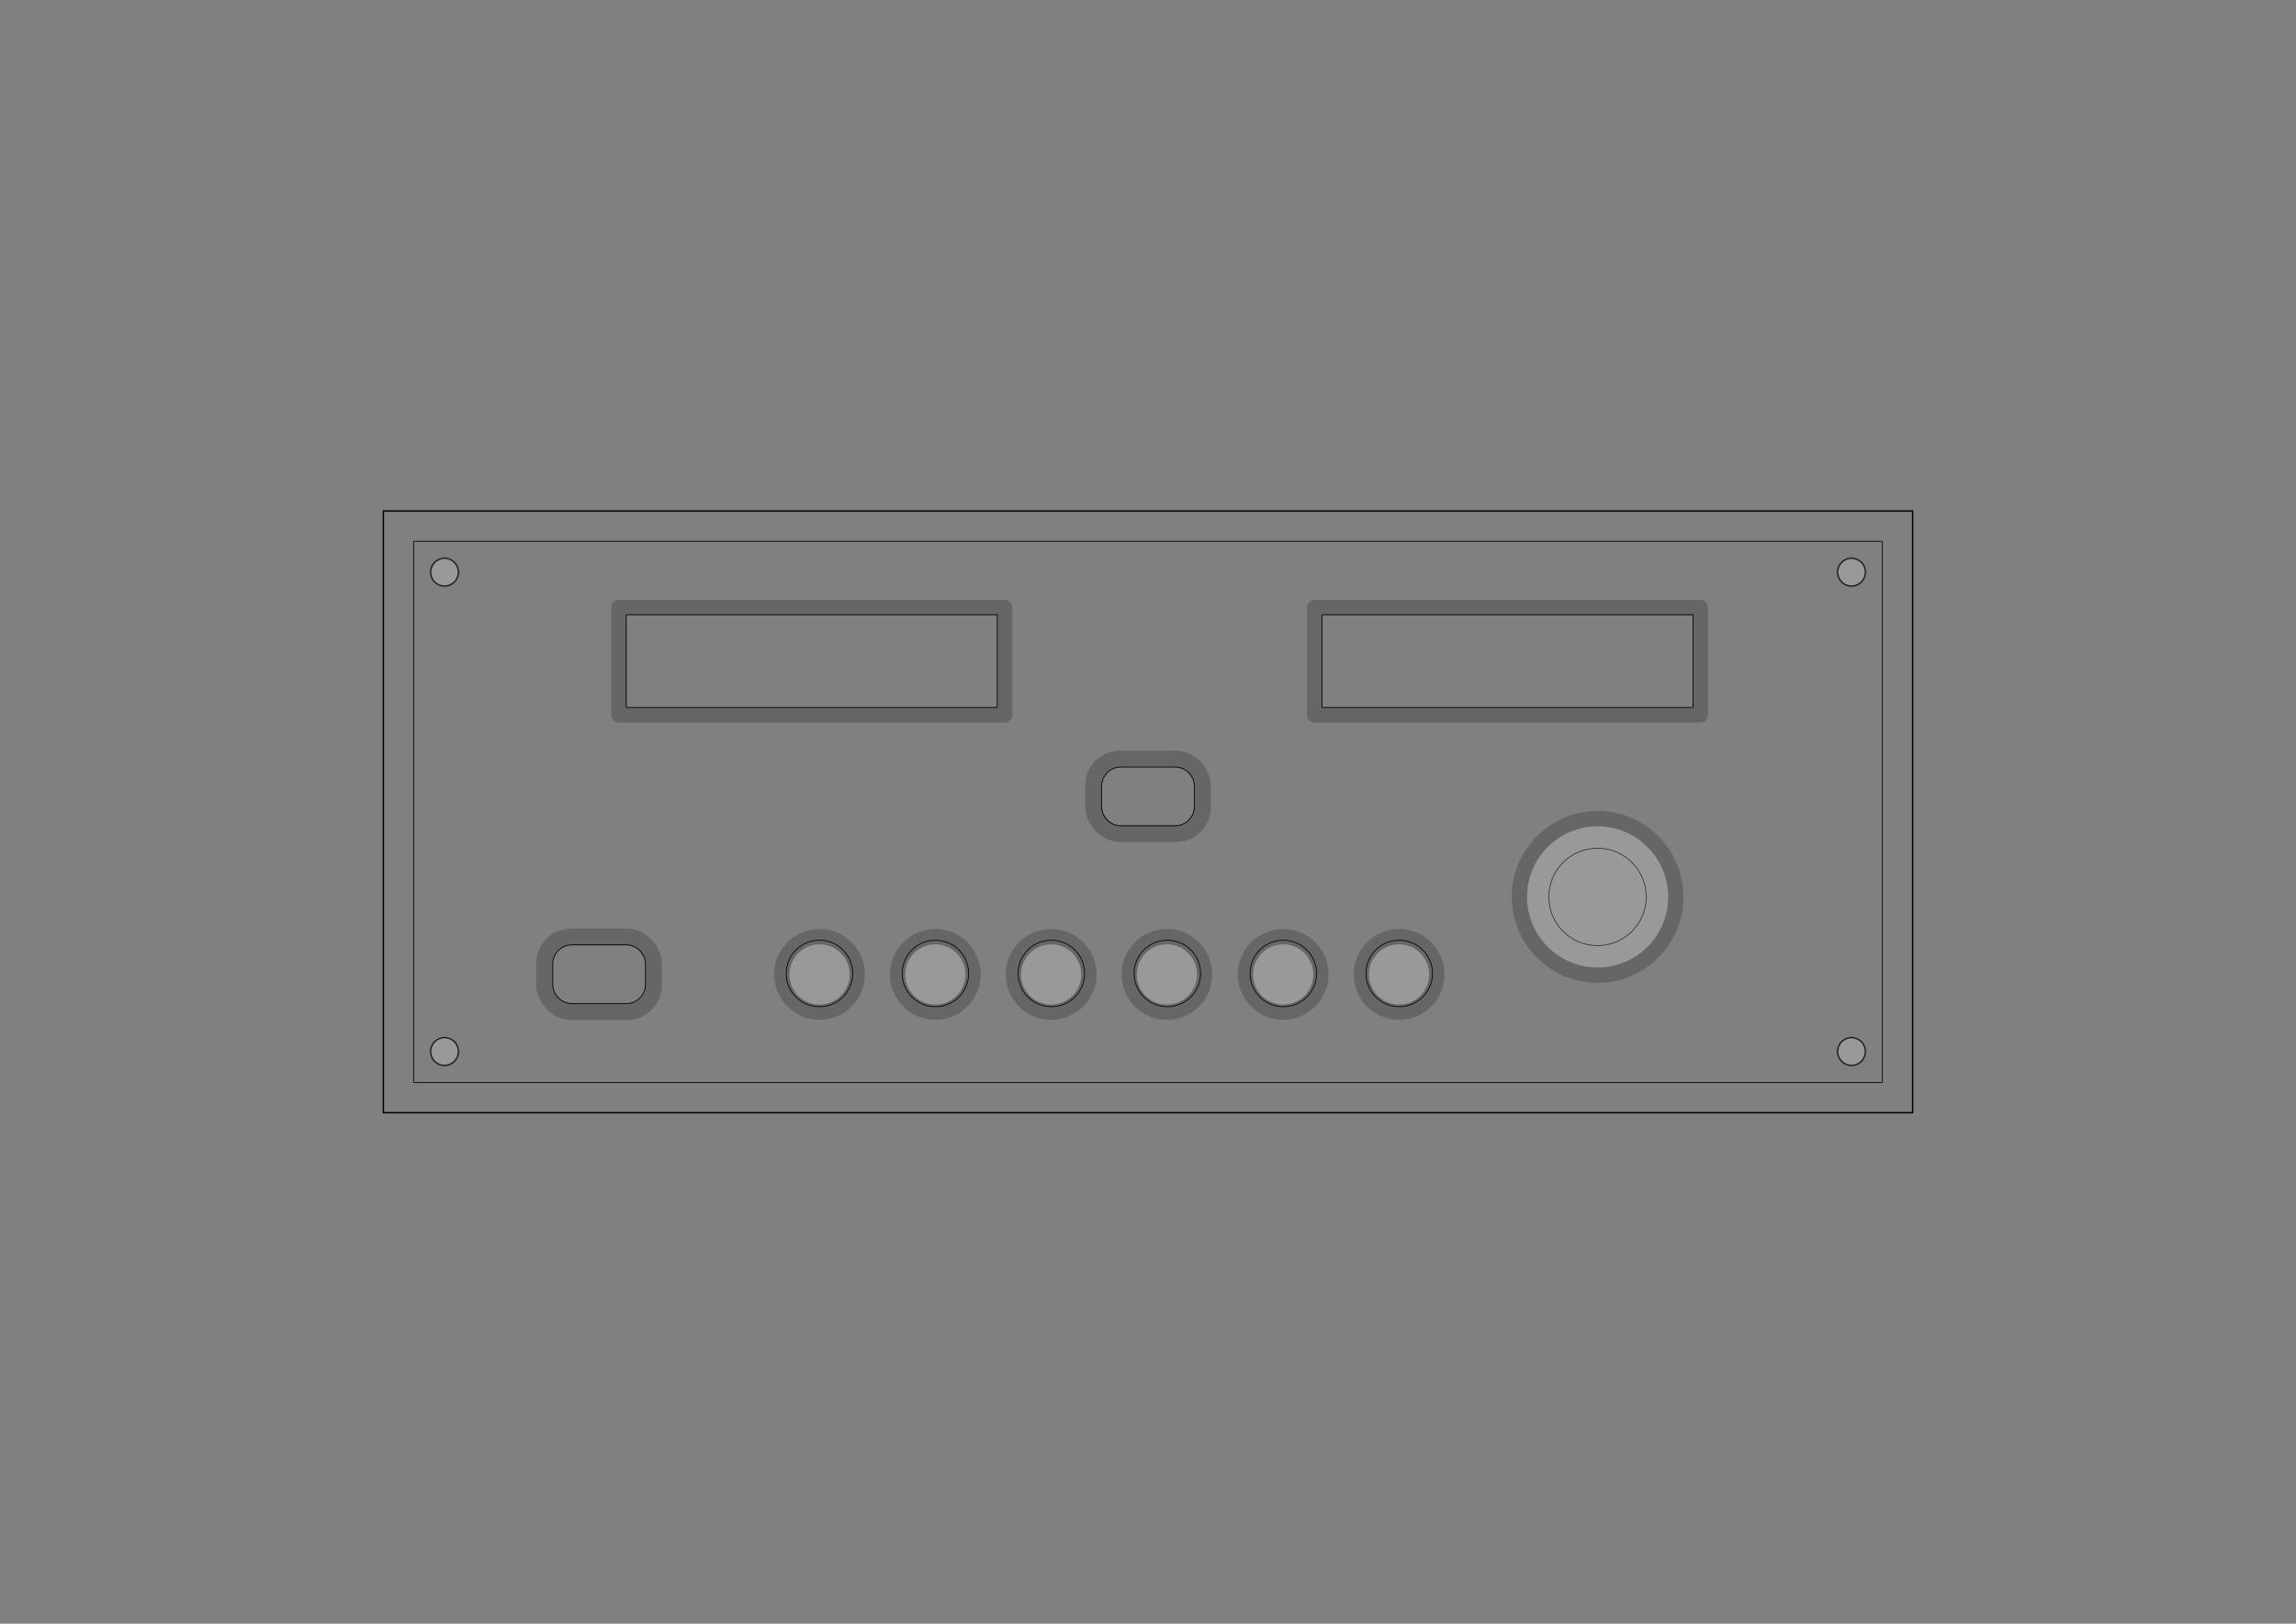 <?xml version="1.0" encoding="UTF-8" standalone="no"?>
<svg
   xmlns:dc="http://purl.org/dc/elements/1.1/"
   xmlns:cc="http://creativecommons.org/ns#"
   xmlns:rdf="http://www.w3.org/1999/02/22-rdf-syntax-ns#"
   xmlns:svg="http://www.w3.org/2000/svg"
   xmlns="http://www.w3.org/2000/svg"
   xmlns:sodipodi="http://sodipodi.sourceforge.net/DTD/sodipodi-0.dtd"
   xmlns:inkscape="http://www.inkscape.org/namespaces/inkscape"
   version="1.1"
   width="297mm"
   height="210mm"
   viewBox="0 0 297 210"
   id="svg2263"
   sodipodi:docname="radio_con_leds_grandes_fino_working.svg"
   inkscape:version="0.92.4 (unknown)">
  <rect x="0" y="0" width="297" height="210" fill="#808080" stroke="none"/>
  <sodipodi:namedview
     pagecolor="#ffffff"
     bordercolor="#666666"
     borderopacity="1"
     objecttolerance="10"
     gridtolerance="10"
     guidetolerance="10"
     inkscape:pageopacity="0"
     inkscape:pageshadow="2"
     inkscape:window-width="1680"
     inkscape:window-height="1022"
     id="namedview2265"
     showgrid="false"
     inkscape:zoom="2.5179836"
     inkscape:cx="815.26294"
     inkscape:cy="360.31199"
     inkscape:window-x="1680"
     inkscape:window-y="0"
     inkscape:window-maximized="1"
     inkscape:current-layer="layer2" />
  <!-- Working space 0 0 297 210 -->
  <defs
     id="defs1947">
    <radialGradient
       id="radialGradient3661"
       gradientUnits="userSpaceOnUse"
       cy="29.149"
       cx="282.65"
       gradientTransform="matrix(.148 .231 -.247 .158 -26.318 -62.617)"
       r="19.571">
      <stop
         stop-color="#71b2f8"
         offset="0"
         id="stop1937" />
      <stop
         stop-color="#002795"
         offset="1"
         id="stop1939" />
    </radialGradient>
    <radialGradient
       id="radialGradient3817"
       gradientUnits="userSpaceOnUse"
       cy="33.9"
       cx="270.58"
       gradientTransform="matrix(.266 .065 -.179 .734 -60.668 -36.938)"
       r="19.571">
      <stop
         stop-color="#ff6d0f"
         offset="0"
         id="stop1942" />
      <stop
         stop-color="#ff1000"
         offset="1"
         id="stop1944" />
    </radialGradient>
  </defs>
  <!-- Set display:none to hide FreeCAD Logo -->
  <g
     inkscape:groupmode="layer"
     id="layer1"
     inkscape:label="base"
     style="opacity:1">
    <g
       id="g2643"
       transform="matrix(1,0,0,-1,0,210)">
      <path
         inkscape:connector-curvature="0"
         d="m 53.5,70 v 70"
         id="1"
         style="fill:none;stroke:#000000;stroke-width:0.1;stroke-linecap:butt;stroke-linejoin:miter" />
      <path
         inkscape:connector-curvature="0"
         d="m 53.5,70 h 190"
         id="2"
         style="fill:none;stroke:#000000;stroke-width:0.1;stroke-linecap:butt;stroke-linejoin:miter" />
      <path
         inkscape:connector-curvature="0"
         d="m 243.5,70 v 70"
         id="3"
         style="fill:none;stroke:#000000;stroke-width:0.1;stroke-linecap:butt;stroke-linejoin:miter" />
      <path
         inkscape:connector-curvature="0"
         d="m 53.5,140 h 190"
         id="4"
         style="fill:none;stroke:#000000;stroke-width:0.1;stroke-linecap:butt;stroke-linejoin:miter" />
      <path
         inkscape:connector-curvature="0"
         d="m 171,118.5 h 48"
         id="5"
         style="fill:none;stroke:#000000;stroke-width:0.1;stroke-linecap:butt;stroke-linejoin:miter" />
      <path
         inkscape:connector-curvature="0"
         d="m 171,130.5 v -12"
         id="6"
         style="fill:none;stroke:#000000;stroke-width:0.1;stroke-linecap:butt;stroke-linejoin:miter" />
      <path
         inkscape:connector-curvature="0"
         d="m 171,130.5 h 48"
         id="7"
         style="fill:none;stroke:#000000;stroke-width:0.1;stroke-linecap:butt;stroke-linejoin:miter" />
      <path
         inkscape:connector-curvature="0"
         d="m 219,130.5 v -12"
         id="8"
         style="fill:none;stroke:#000000;stroke-width:0.1;stroke-linecap:butt;stroke-linejoin:miter" />
      <path
         inkscape:connector-curvature="0"
         d="m 81,118.5 h 48"
         id="9"
         style="fill:none;stroke:#000000;stroke-width:0.1;stroke-linecap:butt;stroke-linejoin:miter" />
      <path
         inkscape:connector-curvature="0"
         d="m 81,130.5 v -12"
         id="10"
         style="fill:none;stroke:#000000;stroke-width:0.1;stroke-linecap:butt;stroke-linejoin:miter" />
      <path
         inkscape:connector-curvature="0"
         d="m 81,130.5 h 48"
         id="11"
         style="fill:none;stroke:#000000;stroke-width:0.1;stroke-linecap:butt;stroke-linejoin:miter" />
      <path
         inkscape:connector-curvature="0"
         d="m 129,130.5 v -12"
         id="12"
         style="fill:none;stroke:#000000;stroke-width:0.1;stroke-linecap:butt;stroke-linejoin:miter" />
      <circle
         transform="scale(-1,1)"
         id="circle1966"
         r="6.3"
         cy="94"
         cx="-206.65"
         style="fill:none;stroke:#000000;stroke-width:0.1;stroke-linecap:butt;stroke-linejoin:miter" />
      <path
         inkscape:connector-curvature="0"
         id="path1968"
         d="m 72.5,87.3 a 2.5,2.5 0 0 1 -1,-2"
         style="fill:none;stroke:#000000;stroke-width:0.1;stroke-linecap:butt;stroke-linejoin:miter" />
      <path
         inkscape:connector-curvature="0"
         id="path1970"
         d="M 74,87.8 A 2.5,2.5 0 0 1 72.5,87.3"
         style="fill:none;stroke:#000000;stroke-width:0.1;stroke-linecap:butt;stroke-linejoin:miter" />
      <path
         inkscape:connector-curvature="0"
         d="M 81,87.8 H 74"
         id="16"
         style="fill:none;stroke:#000000;stroke-width:0.1;stroke-linecap:butt;stroke-linejoin:miter" />
      <path
         inkscape:connector-curvature="0"
         id="path1973"
         d="M 82.5,87.3 A 2.5,2.5 0 0 1 81,87.8"
         style="fill:none;stroke:#000000;stroke-width:0.1;stroke-linecap:butt;stroke-linejoin:miter" />
      <path
         inkscape:connector-curvature="0"
         id="path1975"
         d="m 83.5,85.3 a 2.5,2.5 0 0 1 -1,2"
         style="fill:none;stroke:#000000;stroke-width:0.1;stroke-linecap:butt;stroke-linejoin:miter" />
      <path
         inkscape:connector-curvature="0"
         d="m 83.5,82.7 v 2.6"
         id="19"
         style="fill:none;stroke:#000000;stroke-width:0.1;stroke-linecap:butt;stroke-linejoin:miter" />
      <path
         inkscape:connector-curvature="0"
         id="path1978"
         d="m 82.5,80.7 a 2.5,2.5 0 0 1 1,2"
         style="fill:none;stroke:#000000;stroke-width:0.1;stroke-linecap:butt;stroke-linejoin:miter" />
      <path
         inkscape:connector-curvature="0"
         id="path1980"
         d="m 81,80.2 a 2.5,2.5 0 0 1 1.5,0.5"
         style="fill:none;stroke:#000000;stroke-width:0.1;stroke-linecap:butt;stroke-linejoin:miter" />
      <path
         inkscape:connector-curvature="0"
         d="M 81,80.2 H 74"
         id="22"
         style="fill:none;stroke:#000000;stroke-width:0.1;stroke-linecap:butt;stroke-linejoin:miter" />
      <path
         inkscape:connector-curvature="0"
         id="path1983"
         d="M 72.5,80.7 A 2.5,2.5 0 0 1 74,80.2"
         style="fill:none;stroke:#000000;stroke-width:0.1;stroke-linecap:butt;stroke-linejoin:miter" />
      <path
         inkscape:connector-curvature="0"
         id="path1985"
         d="m 71.5,82.7 a 2.5,2.5 0 0 1 1,-2"
         style="fill:none;stroke:#000000;stroke-width:0.1;stroke-linecap:butt;stroke-linejoin:miter" />
      <path
         inkscape:connector-curvature="0"
         d="m 71.5,82.7 v 2.6"
         id="25"
         style="fill:none;stroke:#000000;stroke-width:0.1;stroke-linecap:butt;stroke-linejoin:miter" />
      <path
         inkscape:connector-curvature="0"
         id="path1988"
         d="m 143.5,110.3 a 2.5,2.5 0 0 1 -1,-2"
         style="fill:none;stroke:#000000;stroke-width:0.1;stroke-linecap:butt;stroke-linejoin:miter" />
      <path
         inkscape:connector-curvature="0"
         id="path1990"
         d="m 145,110.8 a 2.5,2.5 0 0 1 -1.5,-0.5"
         style="fill:none;stroke:#000000;stroke-width:0.1;stroke-linecap:butt;stroke-linejoin:miter" />
      <path
         inkscape:connector-curvature="0"
         d="m 152,110.8 h -7"
         id="28"
         style="fill:none;stroke:#000000;stroke-width:0.1;stroke-linecap:butt;stroke-linejoin:miter" />
      <path
         inkscape:connector-curvature="0"
         id="path1993"
         d="m 153.5,110.3 a 2.5,2.5 0 0 1 -1.5,0.5"
         style="fill:none;stroke:#000000;stroke-width:0.1;stroke-linecap:butt;stroke-linejoin:miter" />
      <path
         inkscape:connector-curvature="0"
         id="path1995"
         d="m 154.5,108.3 a 2.5,2.5 0 0 1 -1,2"
         style="fill:none;stroke:#000000;stroke-width:0.1;stroke-linecap:butt;stroke-linejoin:miter" />
      <path
         inkscape:connector-curvature="0"
         d="m 154.5,105.7 v 2.6"
         id="31"
         style="fill:none;stroke:#000000;stroke-width:0.1;stroke-linecap:butt;stroke-linejoin:miter" />
      <path
         inkscape:connector-curvature="0"
         id="path1998"
         d="m 153.5,103.7 a 2.5,2.5 0 0 1 1,2"
         style="fill:none;stroke:#000000;stroke-width:0.1;stroke-linecap:butt;stroke-linejoin:miter" />
      <path
         inkscape:connector-curvature="0"
         id="path2000"
         d="m 152,103.2 a 2.5,2.5 0 0 1 1.5,0.5"
         style="fill:none;stroke:#000000;stroke-width:0.1;stroke-linecap:butt;stroke-linejoin:miter" />
      <path
         inkscape:connector-curvature="0"
         d="m 152,103.2 h -7"
         id="34"
         style="fill:none;stroke:#000000;stroke-width:0.1;stroke-linecap:butt;stroke-linejoin:miter" />
      <path
         inkscape:connector-curvature="0"
         id="path2003"
         d="m 143.5,103.7 a 2.5,2.5 0 0 1 1.5,-0.5"
         style="fill:none;stroke:#000000;stroke-width:0.1;stroke-linecap:butt;stroke-linejoin:miter" />
      <path
         inkscape:connector-curvature="0"
         id="path2005"
         d="m 142.5,105.7 a 2.5,2.5 0 0 1 1,-2"
         style="fill:none;stroke:#000000;stroke-width:0.1;stroke-linecap:butt;stroke-linejoin:miter" />
      <path
         inkscape:connector-curvature="0"
         d="m 142.5,105.7 v 2.6"
         id="37"
         style="fill:none;stroke:#000000;stroke-width:0.1;stroke-linecap:butt;stroke-linejoin:miter" />
      <circle
         transform="scale(-1,1)"
         id="circle2008"
         r="4.3"
         cy="84.1"
         cx="-181"
         style="fill:none;stroke:#000000;stroke-width:0.1;stroke-linecap:butt;stroke-linejoin:miter" />
      <circle
         transform="scale(-1,1)"
         id="circle2010"
         r="4.3"
         cy="84.1"
         cx="-106"
         style="fill:none;stroke:#000000;stroke-width:0.1;stroke-linecap:butt;stroke-linejoin:miter" />
      <circle
         transform="scale(-1,1)"
         id="circle2012"
         r="4.3"
         cy="84.1"
         cx="-136"
         style="fill:none;stroke:#000000;stroke-width:0.1;stroke-linecap:butt;stroke-linejoin:miter" />
      <circle
         transform="scale(-1,1)"
         id="circle2014"
         r="4.3"
         cy="84.1"
         cx="-121"
         style="fill:none;stroke:#000000;stroke-width:0.1;stroke-linecap:butt;stroke-linejoin:miter" />
      <circle
         transform="scale(-1,1)"
         id="circle2016"
         r="4.3"
         cy="84.1"
         cx="-151"
         style="fill:none;stroke:#000000;stroke-width:0.1;stroke-linecap:butt;stroke-linejoin:miter" />
      <circle
         transform="scale(-1,1)"
         id="circle2018"
         r="4.3"
         cy="84.1"
         cx="-166"
         style="fill:none;stroke:#000000;stroke-width:0.1;stroke-linecap:butt;stroke-linejoin:miter" />
      <circle
         transform="scale(-1,1)"
         id="circle2020"
         r="1.8"
         cy="136"
         cx="-239.5"
         style="fill:none;stroke:#000000;stroke-width:0.1;stroke-linecap:butt;stroke-linejoin:miter" />
      <circle
         transform="scale(-1,1)"
         id="circle2022"
         r="1.8"
         cy="74"
         cx="-239.5"
         style="fill:none;stroke:#000000;stroke-width:0.1;stroke-linecap:butt;stroke-linejoin:miter" />
      <circle
         transform="scale(-1,1)"
         id="circle2024"
         r="1.8"
         cy="136"
         cx="-57.5"
         style="fill:none;stroke:#000000;stroke-width:0.1;stroke-linecap:butt;stroke-linejoin:miter" />
      <circle
         transform="scale(-1,1)"
         id="circle2026"
         r="1.8"
         cy="74"
         cx="-57.5"
         style="fill:none;stroke:#000000;stroke-width:0.1;stroke-linecap:butt;stroke-linejoin:miter" />
    </g>
    <rect
       style="opacity:1;fill:none;fill-opacity:1;stroke:#000000;stroke-width:0.178;stroke-linejoin:round;stroke-miterlimit:4;stroke-dasharray:none;stroke-opacity:1"
       id="rect3152"
       width="197.822"
       height="77.822"
       x="49.589"
       y="66.089"
       ry="0" />
  </g>
  <g
     inkscape:groupmode="layer"
     id="layer2"
     inkscape:label="elements"
     style="opacity:0.2">
    <rect
       style="display:inline;opacity:1;fill:none;fill-opacity:1;stroke:#000000;stroke-width:1.98;stroke-linejoin:round;stroke-miterlimit:4;stroke-dasharray:none;stroke-opacity:1"
       id="rect2613"
       width="49.879"
       height="13.895"
       x="80.074"
       y="78.566" />
    <rect
       style="display:inline;opacity:1;fill:none;fill-opacity:1;stroke:#000000;stroke-width:1.98;stroke-linejoin:round;stroke-miterlimit:4;stroke-dasharray:none;stroke-opacity:1"
       id="rect2613-3"
       width="49.879"
       height="13.895"
       x="170.059"
       y="78.566" />
    <rect
       style="display:inline;opacity:1;fill:none;fill-opacity:1;stroke:#000000;stroke-width:2.196;stroke-linejoin:round;stroke-miterlimit:4;stroke-dasharray:none;stroke-opacity:1"
       id="rect2631"
       width="14.076"
       height="9.631"
       x="141.459"
       y="98.174"
       ry="3.417" />
    <rect
       style="display:inline;opacity:1;fill:none;fill-opacity:1;stroke:#000000;stroke-width:2.196;stroke-linejoin:round;stroke-miterlimit:4;stroke-dasharray:none;stroke-opacity:1"
       id="rect2631-6"
       width="14.076"
       height="9.631"
       x="70.455"
       y="121.197"
       ry="3.417" />
    <ellipse
       style="display:inline;opacity:1;fill:#ffffff;fill-rule:evenodd;stroke:#000000;stroke-width:1.98;stroke-miterlimit:4;stroke-dasharray:none"
       id="path880"
       cx="106.014"
       cy="126.027"
       rx="4.883"
       ry="4.883" />
    <ellipse
       style="display:inline;opacity:1;fill:#ffffff;fill-rule:evenodd;stroke:#000000;stroke-width:1.98;stroke-miterlimit:4;stroke-dasharray:none"
       id="path880-3"
       cx="120.984"
       cy="126.027"
       rx="4.883"
       ry="4.883" />
    <ellipse
       style="display:inline;opacity:1;fill:#ffffff;fill-rule:evenodd;stroke:#000000;stroke-width:1.98;stroke-miterlimit:4;stroke-dasharray:none"
       id="path880-6"
       cx="135.973"
       cy="126.027"
       rx="4.883"
       ry="4.883" />
    <ellipse
       style="display:inline;opacity:1;fill:#ffffff;fill-rule:evenodd;stroke:#000000;stroke-width:1.98;stroke-miterlimit:4;stroke-dasharray:none"
       id="path880-3-7"
       cx="150.944"
       cy="126.027"
       rx="4.883"
       ry="4.883" />
    <ellipse
       style="display:inline;opacity:1;fill:#ffffff;fill-rule:evenodd;stroke:#000000;stroke-width:1.98;stroke-miterlimit:4;stroke-dasharray:none"
       id="path880-3-5"
       cx="165.985"
       cy="126.027"
       rx="4.883"
       ry="4.883" />
    <ellipse
       style="display:inline;opacity:1;fill:#ffffff;fill-rule:evenodd;stroke:#000000;stroke-width:1.98;stroke-miterlimit:4;stroke-dasharray:none"
       id="path880-6-3"
       cx="180.974"
       cy="126.027"
       rx="4.883"
       ry="4.883" />
    <circle
       style="fill:#ffffff;fill-rule:evenodd;stroke:#000000;stroke-width:0.268"
       id="path885"
       cx="57.506"
       cy="74.001"
       r="1.814" />
    <circle
       style="opacity:1;fill:#ffffff;fill-rule:evenodd;stroke:#000000;stroke-width:0.268"
       id="path885-3"
       cx="57.506"
       cy="135.995"
       r="1.814" />
    <ellipse
       style="opacity:1;fill:#ffffff;fill-rule:evenodd;stroke:#000000;stroke-width:0.268"
       id="path885-3-6"
       cx="239.504"
       cy="135.995"
       rx="1.814"
       ry="1.814" />
    <ellipse
       style="opacity:1;fill:#ffffff;fill-rule:evenodd;stroke:#000000;stroke-width:0.268"
       id="path885-3-6-7"
       cx="239.504"
       cy="74.001"
       rx="1.814"
       ry="1.814" />
    <ellipse
       style="display:inline;opacity:1;fill:#ffffff;fill-rule:evenodd;stroke:#000000;stroke-width:1.98;stroke-miterlimit:4;stroke-dasharray:none"
       id="path880-3-6-3-3"
       cx="206.658"
       cy="116.001"
       rx="10.118"
       ry="10.119" />
  </g>
</svg>
